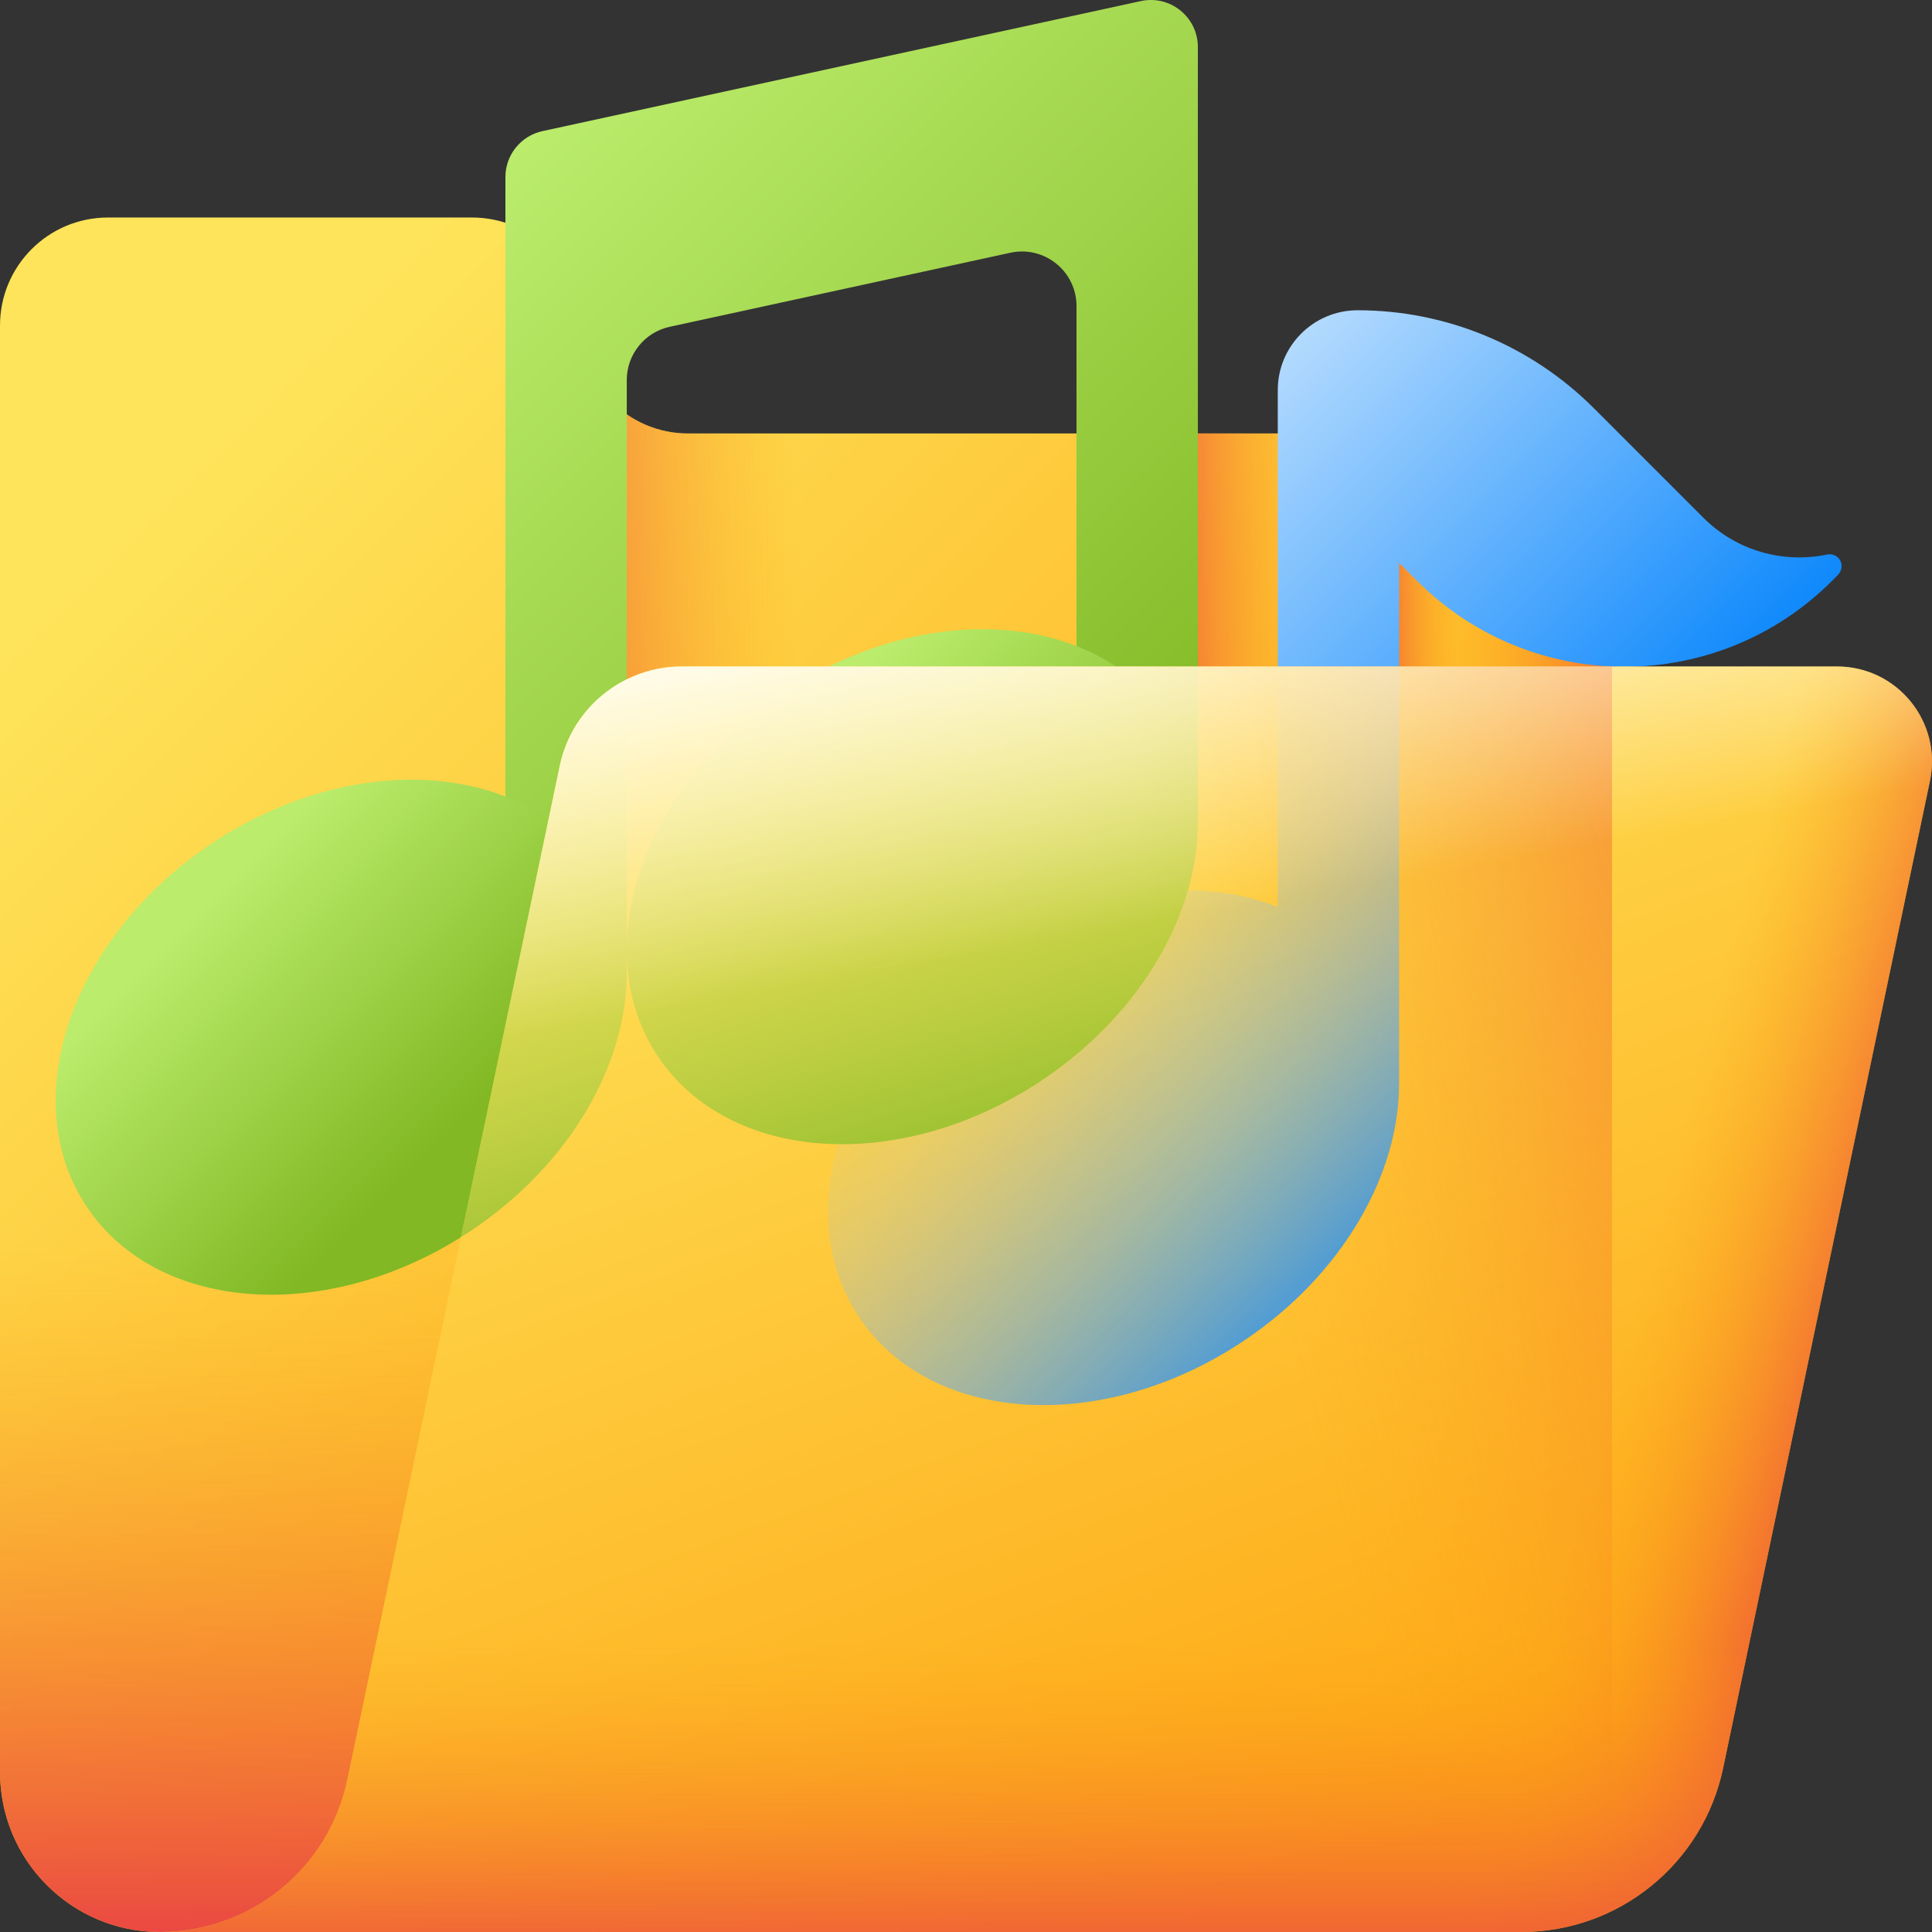 <svg id="Capa_1" enable-background="new 0 0 510.001 510.001" height="512" viewBox="0 0 510.001 510.001" width="512" xmlns="http://www.w3.org/2000/svg" xmlns:xlink="http://www.w3.org/1999/xlink"><rect x="0" y="0" width="510.001" height="510.001" fill="#333333" stroke="none"/><linearGradient id="lg1"><stop offset="0" stop-color="#fee45a"/><stop offset="1" stop-color="#fea613"/></linearGradient><linearGradient id="SVGID_1_" gradientUnits="userSpaceOnUse" x1="38.204" x2="323.319" xlink:href="#lg1" y1="135.264" y2="420.379"/><linearGradient id="lg2"><stop offset="0" stop-color="#fea613" stop-opacity="0"/><stop offset="1" stop-color="#e94444"/></linearGradient><linearGradient id="SVGID_00000116195237209998373480000005830549446561163649_" gradientUnits="userSpaceOnUse" x1="346.667" x2="299.334" xlink:href="#lg2" y1="155.879" y2="155.879"/><linearGradient id="SVGID_00000103234040135010431060000009590405935330964097_" gradientUnits="userSpaceOnUse" x1="384.861" x2="360.449" xlink:href="#lg2" y1="155.879" y2="155.879"/><linearGradient id="SVGID_00000045607017614275482020000005295691977093267359_" gradientUnits="userSpaceOnUse" x1="210.667" x2="123.998" xlink:href="#lg2" y1="146.241" y2="146.241"/><linearGradient id="SVGID_00000112617506459470883660000009266133271060268202_" gradientUnits="userSpaceOnUse" x1="212.769" x2="212.769" xlink:href="#lg2" y1="327.655" y2="514.566"/><linearGradient id="SVGID_00000131339396507190451210000012317578593937611191_" gradientUnits="userSpaceOnUse" x1="384.537" x2="438.87" xlink:href="#lg2" y1="312.212" y2="312.212"/><linearGradient id="lg3"><stop offset="0" stop-color="#b3dafe"/><stop offset="1" stop-color="#0182fc"/></linearGradient><linearGradient id="SVGID_00000139283927563878155420000017861155167385678261_" gradientUnits="userSpaceOnUse" x1="313.187" x2="424.9" xlink:href="#lg3" y1="118.361" y2="230.074"/><linearGradient id="SVGID_00000131328263497791270870000000830886337842402455_" gradientUnits="userSpaceOnUse" x1="258.4" x2="320.978" xlink:href="#lg3" y1="267.38" y2="329.957"/><linearGradient id="SVGID_00000152977535727517615050000000596608576885320381_" gradientUnits="userSpaceOnUse" x1="306.834" x2="237.334" y1="311.83" y2="263.83"><stop offset="0" stop-color="#0182fc" stop-opacity="0"/><stop offset="1" stop-color="#024c67"/></linearGradient><linearGradient id="lg4"><stop offset="0" stop-color="#bbec6c"/><stop offset="1" stop-color="#81b823"/></linearGradient><linearGradient id="SVGID_00000176009103665270808020000001411610720280937398_" gradientUnits="userSpaceOnUse" x1="133.973" x2="312.951" xlink:href="#lg4" y1="41.049" y2="220.027"/><linearGradient id="SVGID_00000125604674023353689510000014940639304874682291_" gradientUnits="userSpaceOnUse" x1="54.517" x2="117.095" xlink:href="#lg4" y1="238.237" y2="300.815"/><linearGradient id="SVGID_00000109026447984694195680000002663553116732658845_" gradientUnits="userSpaceOnUse" x1="205.271" x2="267.848" xlink:href="#lg4" y1="198.513" y2="261.091"/><linearGradient id="SVGID_00000123428115426417485840000005439350153689729936_" gradientUnits="userSpaceOnUse" x1="211.441" x2="331.045" xlink:href="#lg1" y1="177.836" y2="502.263"/><linearGradient id="SVGID_00000177463875732754467090000011464950031895403672_" gradientUnits="userSpaceOnUse" x1="430.849" x2="498.849" xlink:href="#lg2" y1="345.504" y2="363.504"/><linearGradient id="SVGID_00000163031678146870153480000002613075595419268789_" gradientUnits="userSpaceOnUse" x1="332.684" x2="557.864" xlink:href="#lg2" y1="336.935" y2="274.094"/><linearGradient id="SVGID_00000011743284505486720850000013261770096091110551_" gradientUnits="userSpaceOnUse" x1="265.31" x2="265.31" xlink:href="#lg2" y1="432.295" y2="528.819"/><linearGradient id="lg5"><stop offset="0" stop-color="#bbec6c" stop-opacity="0"/><stop offset="1" stop-color="#81b823"/></linearGradient><linearGradient id="SVGID_00000167384395522630960970000016461441651431605436_" gradientUnits="userSpaceOnUse" x1="226.456" x2="272.456" xlink:href="#lg5" y1="170.907" y2="319.907"/><linearGradient id="SVGID_00000035489142909103729460000009260617786002073750_" gradientUnits="userSpaceOnUse" x1="127.66" x2="173.66" xlink:href="#lg5" y1="201.408" y2="350.408"/><linearGradient id="SVGID_00000029757074951761699730000013949288620545889470_" gradientUnits="userSpaceOnUse" x1="428.48" x2="429.164" xlink:href="#lg1" y1="174.95" y2="176.806"/><linearGradient id="SVGID_00000150823250368294319280000002271552173103539612_" gradientUnits="userSpaceOnUse" x1="270.121" x2="381.454" y1="233.063" y2="349.729"><stop offset="0" stop-color="#b3dafe" stop-opacity="0"/><stop offset="1" stop-color="#0182fc"/></linearGradient><linearGradient id="SVGID_00000103237352071141552180000015207163101274239657_" gradientUnits="userSpaceOnUse" x1="315.983" x2="297.983" y1="241.801" y2="140.468"><stop offset="0" stop-color="#fff" stop-opacity="0"/><stop offset="1" stop-color="#fff"/></linearGradient><g><g><path d="m153.132 85.921c0-15.741-12.761-28.502-28.502-28.502h-96.128c-15.741 0-28.502 12.76-28.502 28.502v381.848c0 23.324 18.908 42.231 42.231 42.231h349.211c18.83 0 34.095-15.265 34.095-34.095v-327.387c0-18.83-15.265-34.095-34.095-34.095h-209.808c-15.742 0-28.502-12.761-28.502-28.502z" fill="url(#SVGID_1_)"/><path d="m425.537 197.334v-48.816c0-18.83-15.265-34.095-34.095-34.095h-99.442v82.91h133.537z" fill="url(#SVGID_00000116195237209998373480000005830549446561163649_)"/><path d="m425.537 197.334v-48.816c0-18.83-15.265-34.095-34.095-34.095h-34.776v82.91h68.871z" fill="url(#SVGID_00000103234040135010431060000009590405935330964097_)"/><path d="m181.634 114.423c-12.511 0-23.131-8.064-26.967-19.275v102.186h137.333v-82.91h-110.366z" fill="url(#SVGID_00000045607017614275482020000005295691977093267359_)"/><path d="m425.537 475.906v-232.199h-425.537v224.061c0 23.325 18.908 42.232 42.231 42.232h349.211c18.831 0 34.095-15.264 34.095-34.094z" fill="url(#SVGID_00000112617506459470883660000009266133271060268202_)"/><path d="m391.443 114.423h-50.365v395.577h50.365c18.83 0 34.095-15.265 34.095-34.095v-327.387c-.001-18.83-15.265-34.095-34.095-34.095z" fill="url(#SVGID_00000131339396507190451210000012317578593937611191_)"/></g><g><g><path d="m485.785 147.989c-.711-1.327-2.148-1.884-3.517-1.599-11.416 2.375-23.771-.872-32.628-9.73l-28.932-28.932c-16.535-16.535-38.96-25.824-62.344-25.826-11.635.006-21.065 9.439-21.065 21.075v182.661h32.036v-137.045l4.726 4.726c30.255 30.255 79.308 30.255 109.563 0l1.485-1.485c1.011-1.011 1.352-2.585.676-3.845z" fill="url(#SVGID_00000139283927563878155420000017861155167385678261_)"/><path d="m361.191 258.256c-18.802-28.291-64.145-31.221-101.276-6.544-37.132 24.677-51.991 67.616-33.19 95.907 18.802 28.291 64.145 31.22 101.276 6.543 37.132-24.676 51.992-67.615 33.19-95.906z" fill="url(#SVGID_00000131328263497791270870000000830886337842402455_)"/><path d="m361.191 258.256c-18.802-28.291-64.145-31.221-101.276-6.544-37.132 24.677-51.991 67.616-33.19 95.907 18.802 28.291 64.145 31.22 101.276 6.543 37.132-24.676 51.992-67.615 33.19-95.906z" fill="url(#SVGID_00000152977535727517615050000000596608576885320381_)"/></g><g><g><path d="m301.154.288-157.96 34.328c-5.707 1.24-9.778 6.291-9.778 12.132v209.749h32.036v-156.165c0-6.774 4.722-12.632 11.341-14.071l89.919-19.542c8.975-1.95 17.457 4.886 17.457 14.071v135.983h32.036v-203.738-.615c0-7.919-7.313-13.813-15.051-12.132z" fill="url(#SVGID_00000176009103665270808020000001411610720280937398_)"/><path d="m157.308 229.114c-18.802-28.291-64.145-31.221-101.276-6.544-37.132 24.677-51.991 67.616-33.19 95.907 18.802 28.291 64.145 31.22 101.276 6.543 37.132-24.677 51.992-67.616 33.19-95.906z" fill="url(#SVGID_00000125604674023353689510000014940639304874682291_)"/><path d="m308.062 189.389c-18.802-28.291-64.145-31.221-101.276-6.544-37.132 24.677-51.991 67.616-33.19 95.907 18.802 28.291 64.145 31.22 101.276 6.543 37.132-24.676 51.991-67.615 33.19-95.906z" fill="url(#SVGID_00000109026447984694195680000002663553116732658845_)"/></g></g></g><g><path d="m454.858 466.73c-5.283 25.213-27.516 43.27-53.277 43.27h-359.35c23.903 0 44.533-16.755 49.435-40.15l56.103-267.744c3.196-15.251 16.644-26.174 32.227-26.174h304.914c15.921 0 27.813 14.642 24.548 30.225z" fill="url(#SVGID_00000123428115426417485840000005439350153689729936_)"/><path d="m454.858 466.73c-5.283 25.213-27.516 43.27-53.277 43.27h-359.35c23.903 0 44.533-16.755 49.435-40.15l56.103-267.744c3.196-15.251 16.644-26.174 32.227-26.174h304.914c15.921 0 27.813 14.642 24.548 30.225z" fill="url(#SVGID_00000123428115426417485840000005439350153689729936_)"/><path d="m509.46 206.16-54.6 260.57c-5.29 25.21-27.52 43.27-53.28 43.27h-47.28l69.99-334.07h60.62c15.92 0 27.81 14.64 24.55 30.23z" fill="url(#SVGID_00000177463875732754467090000011464950031895403672_)"/><path d="m425.537 475.906v-299.974h-199.537v334.068h165.443c18.83 0 34.094-15.264 34.094-34.094z" fill="url(#SVGID_00000163031678146870153480000002613075595419268789_)"/><path d="m454.858 466.73 33.531-160.026h-362.537l-34.185 163.146c-4.903 23.395-25.533 40.15-49.436 40.15h359.349c25.761 0 47.995-18.057 53.278-43.27z" fill="url(#SVGID_00000011743284505486720850000013261770096091110551_)"/><g><g><path d="m218.825 175.932c-4.078 1.997-8.105 4.298-12.04 6.913-37.132 24.677-51.991 67.616-33.19 95.907 18.802 28.291 64.144 31.22 101.276 6.543 26.409-17.551 41.536-44.337 41.315-68.523h.019v-40.84z" fill="url(#SVGID_00000167384395522630960970000016461441651431605436_)"/><path d="m147.769 202.106-26.08 124.462c.812-.509 1.625-1.013 2.429-1.548 26.409-17.551 41.536-44.337 41.315-68.523h.019v-77.174c-8.85 4.364-15.551 12.607-17.683 22.783z" fill="url(#SVGID_00000035489142909103729460000009260617786002073750_)"/></g><g><path d="m432.113 175.932h-6.542c2.18.092 4.362.092 6.542 0z" fill="url(#SVGID_00000029757074951761699730000013949288620545889470_)"/><path d="m369.33 175.93v109.71h-.01c.22 24.19-14.91 50.97-41.32 68.52-37.13 24.68-82.47 21.75-101.28-6.54-8.73-13.14-10.2-29.43-5.55-45.59 17.34.26 36.41-5.24 53.7-16.73 19.89-13.22 33.38-31.68 38.73-50.32 8.44.12 16.48 1.61 23.7 4.44v-63.49z" fill="url(#SVGID_00000150823250368294319280000002271552173103539612_)"/></g></g><path d="m488.389 306.704 21.068-100.547c3.265-15.581-8.625-30.222-24.543-30.224h-304.924c-15.58.003-29.026 10.924-32.221 26.174l-21.917 104.598h362.537z" fill="url(#SVGID_00000103237352071141552180000015207163101274239657_)"/></g></g></svg>